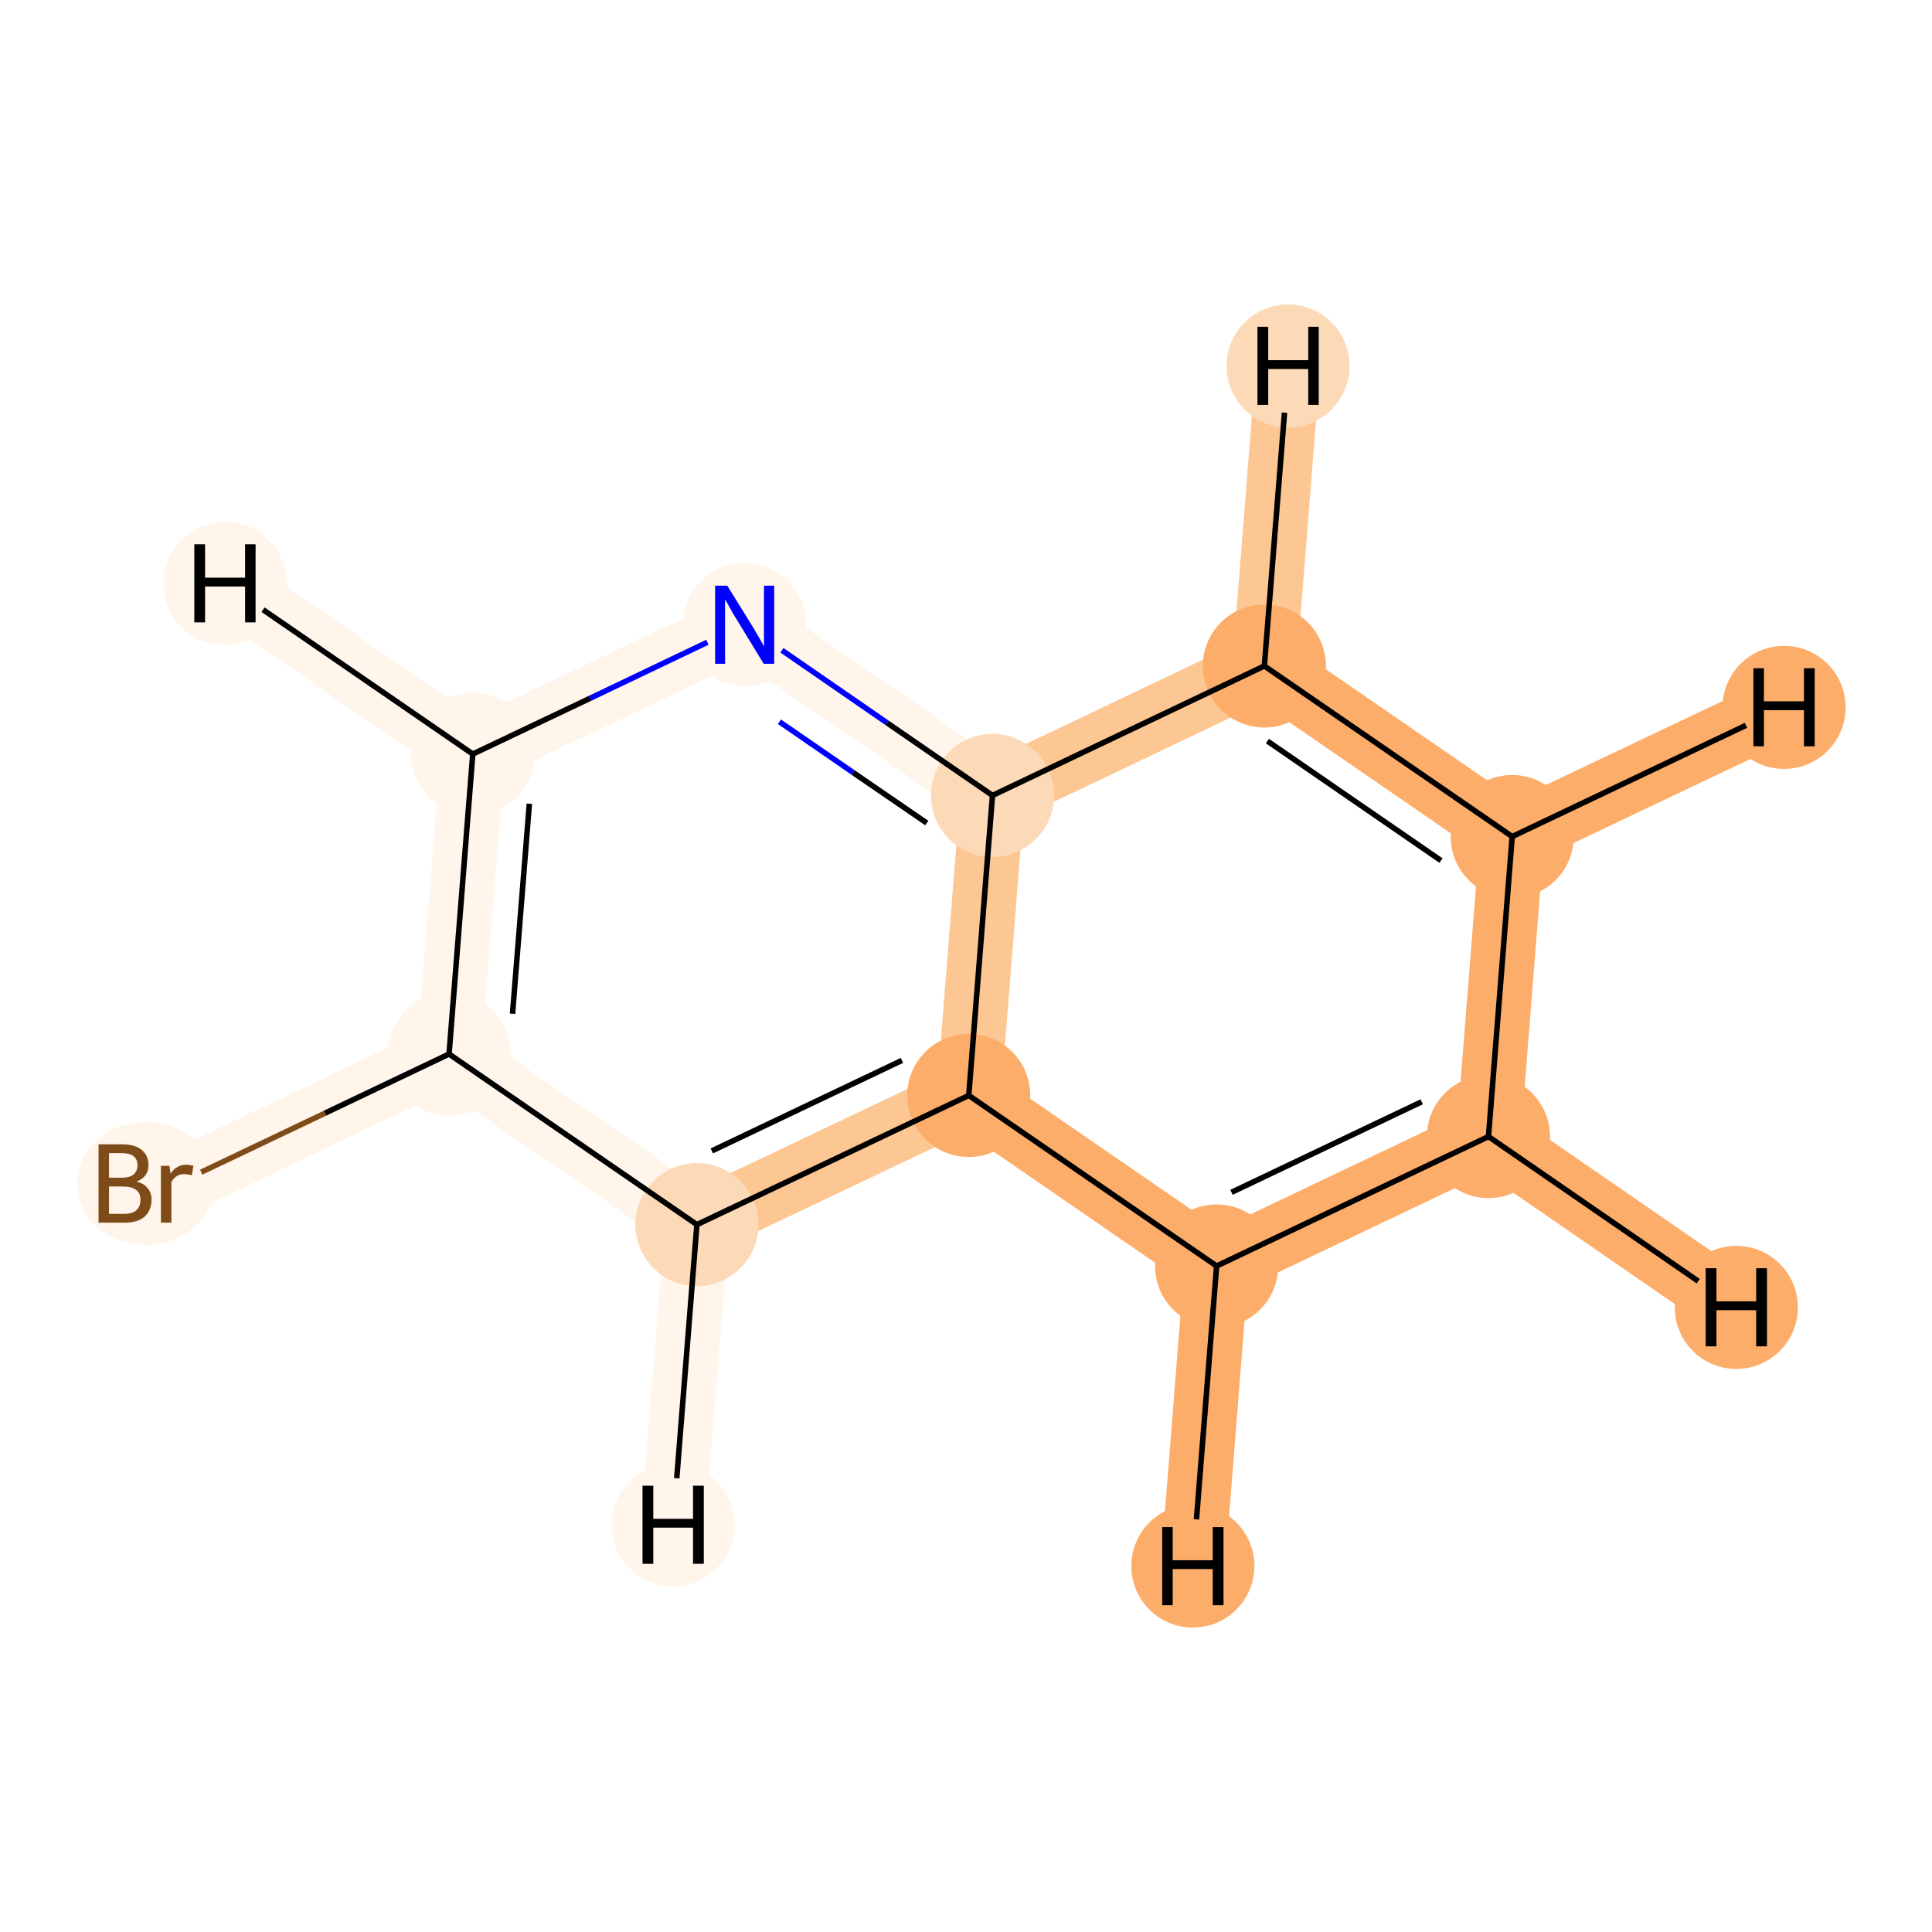 <?xml version='1.0' encoding='iso-8859-1'?>
<svg version='1.1' baseProfile='full'
              xmlns='http://www.w3.org/2000/svg'
                      xmlns:rdkit='http://www.rdkit.org/xml'
                      xmlns:xlink='http://www.w3.org/1999/xlink'
                  xml:space='preserve'
width='700px' height='700px' viewBox='0 0 700 700'>
<!-- END OF HEADER -->
<rect style='opacity:1.0;fill:#FFFFFF;stroke:none' width='700.0' height='700.0' x='0.0' y='0.0'> </rect>
<path d='M 64.2,428.8 L 162.7,381.9' style='fill:none;fill-rule:evenodd;stroke:#FFF5EB;stroke-width:23.3px;stroke-linecap:butt;stroke-linejoin:miter;stroke-opacity:1' />
<path d='M 162.7,381.9 L 171.3,273.2' style='fill:none;fill-rule:evenodd;stroke:#FFF5EB;stroke-width:23.3px;stroke-linecap:butt;stroke-linejoin:miter;stroke-opacity:1' />
<path d='M 162.7,381.9 L 252.5,443.7' style='fill:none;fill-rule:evenodd;stroke:#FFF5EB;stroke-width:23.3px;stroke-linecap:butt;stroke-linejoin:miter;stroke-opacity:1' />
<path d='M 171.3,273.2 L 269.8,226.3' style='fill:none;fill-rule:evenodd;stroke:#FFF5EB;stroke-width:23.3px;stroke-linecap:butt;stroke-linejoin:miter;stroke-opacity:1' />
<path d='M 171.3,273.2 L 81.5,211.4' style='fill:none;fill-rule:evenodd;stroke:#FFF5EB;stroke-width:23.3px;stroke-linecap:butt;stroke-linejoin:miter;stroke-opacity:1' />
<path d='M 269.8,226.3 L 359.6,288.2' style='fill:none;fill-rule:evenodd;stroke:#FFF5EB;stroke-width:23.3px;stroke-linecap:butt;stroke-linejoin:miter;stroke-opacity:1' />
<path d='M 359.6,288.2 L 351.0,396.9' style='fill:none;fill-rule:evenodd;stroke:#FDC793;stroke-width:23.3px;stroke-linecap:butt;stroke-linejoin:miter;stroke-opacity:1' />
<path d='M 359.6,288.2 L 458.1,241.3' style='fill:none;fill-rule:evenodd;stroke:#FDC793;stroke-width:23.3px;stroke-linecap:butt;stroke-linejoin:miter;stroke-opacity:1' />
<path d='M 351.0,396.9 L 252.5,443.7' style='fill:none;fill-rule:evenodd;stroke:#FDC793;stroke-width:23.3px;stroke-linecap:butt;stroke-linejoin:miter;stroke-opacity:1' />
<path d='M 351.0,396.9 L 440.8,458.7' style='fill:none;fill-rule:evenodd;stroke:#FDAD6A;stroke-width:23.3px;stroke-linecap:butt;stroke-linejoin:miter;stroke-opacity:1' />
<path d='M 252.5,443.7 L 243.9,552.5' style='fill:none;fill-rule:evenodd;stroke:#FFF5EB;stroke-width:23.3px;stroke-linecap:butt;stroke-linejoin:miter;stroke-opacity:1' />
<path d='M 440.8,458.7 L 539.3,411.8' style='fill:none;fill-rule:evenodd;stroke:#FDAD6A;stroke-width:23.3px;stroke-linecap:butt;stroke-linejoin:miter;stroke-opacity:1' />
<path d='M 440.8,458.7 L 432.2,567.4' style='fill:none;fill-rule:evenodd;stroke:#FDAD6A;stroke-width:23.3px;stroke-linecap:butt;stroke-linejoin:miter;stroke-opacity:1' />
<path d='M 539.3,411.8 L 547.9,303.1' style='fill:none;fill-rule:evenodd;stroke:#FDAD6A;stroke-width:23.3px;stroke-linecap:butt;stroke-linejoin:miter;stroke-opacity:1' />
<path d='M 539.3,411.8 L 629.1,473.7' style='fill:none;fill-rule:evenodd;stroke:#FDAD6A;stroke-width:23.3px;stroke-linecap:butt;stroke-linejoin:miter;stroke-opacity:1' />
<path d='M 547.9,303.1 L 458.1,241.3' style='fill:none;fill-rule:evenodd;stroke:#FDAD6A;stroke-width:23.3px;stroke-linecap:butt;stroke-linejoin:miter;stroke-opacity:1' />
<path d='M 547.9,303.1 L 646.4,256.3' style='fill:none;fill-rule:evenodd;stroke:#FDAD6A;stroke-width:23.3px;stroke-linecap:butt;stroke-linejoin:miter;stroke-opacity:1' />
<path d='M 458.1,241.3 L 466.7,132.6' style='fill:none;fill-rule:evenodd;stroke:#FDC793;stroke-width:23.3px;stroke-linecap:butt;stroke-linejoin:miter;stroke-opacity:1' />
<ellipse cx='52.9' cy='428.8' rx='24.4' ry='21.8'  style='fill:#FFF5EB;fill-rule:evenodd;stroke:#FFF5EB;stroke-width:1.0px;stroke-linecap:butt;stroke-linejoin:miter;stroke-opacity:1' />
<ellipse cx='162.7' cy='381.9' rx='21.8' ry='21.8'  style='fill:#FFF5EB;fill-rule:evenodd;stroke:#FFF5EB;stroke-width:1.0px;stroke-linecap:butt;stroke-linejoin:miter;stroke-opacity:1' />
<ellipse cx='171.3' cy='273.2' rx='21.8' ry='21.8'  style='fill:#FFF5EB;fill-rule:evenodd;stroke:#FFF5EB;stroke-width:1.0px;stroke-linecap:butt;stroke-linejoin:miter;stroke-opacity:1' />
<ellipse cx='269.8' cy='226.3' rx='21.8' ry='21.8'  style='fill:#FFF5EB;fill-rule:evenodd;stroke:#FFF5EB;stroke-width:1.0px;stroke-linecap:butt;stroke-linejoin:miter;stroke-opacity:1' />
<ellipse cx='359.6' cy='288.2' rx='21.8' ry='21.8'  style='fill:#FDDAB7;fill-rule:evenodd;stroke:#FDDAB7;stroke-width:1.0px;stroke-linecap:butt;stroke-linejoin:miter;stroke-opacity:1' />
<ellipse cx='351.0' cy='396.9' rx='21.8' ry='21.8'  style='fill:#FDAD6A;fill-rule:evenodd;stroke:#FDAD6A;stroke-width:1.0px;stroke-linecap:butt;stroke-linejoin:miter;stroke-opacity:1' />
<ellipse cx='252.5' cy='443.7' rx='21.8' ry='21.8'  style='fill:#FDDAB7;fill-rule:evenodd;stroke:#FDDAB7;stroke-width:1.0px;stroke-linecap:butt;stroke-linejoin:miter;stroke-opacity:1' />
<ellipse cx='440.8' cy='458.7' rx='21.8' ry='21.8'  style='fill:#FDAD6A;fill-rule:evenodd;stroke:#FDAD6A;stroke-width:1.0px;stroke-linecap:butt;stroke-linejoin:miter;stroke-opacity:1' />
<ellipse cx='539.3' cy='411.8' rx='21.8' ry='21.8'  style='fill:#FDAD6A;fill-rule:evenodd;stroke:#FDAD6A;stroke-width:1.0px;stroke-linecap:butt;stroke-linejoin:miter;stroke-opacity:1' />
<ellipse cx='547.9' cy='303.1' rx='21.8' ry='21.8'  style='fill:#FDAD6A;fill-rule:evenodd;stroke:#FDAD6A;stroke-width:1.0px;stroke-linecap:butt;stroke-linejoin:miter;stroke-opacity:1' />
<ellipse cx='458.1' cy='241.3' rx='21.8' ry='21.8'  style='fill:#FDAD6A;fill-rule:evenodd;stroke:#FDAD6A;stroke-width:1.0px;stroke-linecap:butt;stroke-linejoin:miter;stroke-opacity:1' />
<ellipse cx='81.5' cy='211.4' rx='21.8' ry='21.8'  style='fill:#FFF5EB;fill-rule:evenodd;stroke:#FFF5EB;stroke-width:1.0px;stroke-linecap:butt;stroke-linejoin:miter;stroke-opacity:1' />
<ellipse cx='243.9' cy='552.5' rx='21.8' ry='21.8'  style='fill:#FFF5EB;fill-rule:evenodd;stroke:#FFF5EB;stroke-width:1.0px;stroke-linecap:butt;stroke-linejoin:miter;stroke-opacity:1' />
<ellipse cx='432.2' cy='567.4' rx='21.8' ry='21.8'  style='fill:#FDAD6A;fill-rule:evenodd;stroke:#FDAD6A;stroke-width:1.0px;stroke-linecap:butt;stroke-linejoin:miter;stroke-opacity:1' />
<ellipse cx='629.1' cy='473.7' rx='21.8' ry='21.8'  style='fill:#FDAD6A;fill-rule:evenodd;stroke:#FDAD6A;stroke-width:1.0px;stroke-linecap:butt;stroke-linejoin:miter;stroke-opacity:1' />
<ellipse cx='646.4' cy='256.3' rx='21.8' ry='21.8'  style='fill:#FDAD6A;fill-rule:evenodd;stroke:#FDAD6A;stroke-width:1.0px;stroke-linecap:butt;stroke-linejoin:miter;stroke-opacity:1' />
<ellipse cx='466.7' cy='132.6' rx='21.8' ry='21.8'  style='fill:#FDDAB7;fill-rule:evenodd;stroke:#FDDAB7;stroke-width:1.0px;stroke-linecap:butt;stroke-linejoin:miter;stroke-opacity:1' />
<path class='bond-0 atom-0 atom-1' d='M 72.9,424.7 L 117.8,403.3' style='fill:none;fill-rule:evenodd;stroke:#7F4C19;stroke-width:2.0px;stroke-linecap:butt;stroke-linejoin:miter;stroke-opacity:1' />
<path class='bond-0 atom-0 atom-1' d='M 117.8,403.3 L 162.7,381.9' style='fill:none;fill-rule:evenodd;stroke:#000000;stroke-width:2.0px;stroke-linecap:butt;stroke-linejoin:miter;stroke-opacity:1' />
<path class='bond-1 atom-1 atom-2' d='M 162.7,381.9 L 171.3,273.2' style='fill:none;fill-rule:evenodd;stroke:#000000;stroke-width:2.0px;stroke-linecap:butt;stroke-linejoin:miter;stroke-opacity:1' />
<path class='bond-1 atom-1 atom-2' d='M 185.7,367.3 L 191.8,291.2' style='fill:none;fill-rule:evenodd;stroke:#000000;stroke-width:2.0px;stroke-linecap:butt;stroke-linejoin:miter;stroke-opacity:1' />
<path class='bond-10 atom-6 atom-1' d='M 252.5,443.7 L 162.7,381.9' style='fill:none;fill-rule:evenodd;stroke:#000000;stroke-width:2.0px;stroke-linecap:butt;stroke-linejoin:miter;stroke-opacity:1' />
<path class='bond-2 atom-2 atom-3' d='M 171.3,273.2 L 213.8,253.0' style='fill:none;fill-rule:evenodd;stroke:#000000;stroke-width:2.0px;stroke-linecap:butt;stroke-linejoin:miter;stroke-opacity:1' />
<path class='bond-2 atom-2 atom-3' d='M 213.8,253.0 L 256.3,232.7' style='fill:none;fill-rule:evenodd;stroke:#0000FF;stroke-width:2.0px;stroke-linecap:butt;stroke-linejoin:miter;stroke-opacity:1' />
<path class='bond-12 atom-2 atom-11' d='M 171.3,273.2 L 95.3,220.9' style='fill:none;fill-rule:evenodd;stroke:#000000;stroke-width:2.0px;stroke-linecap:butt;stroke-linejoin:miter;stroke-opacity:1' />
<path class='bond-3 atom-3 atom-4' d='M 283.3,235.6 L 321.4,261.9' style='fill:none;fill-rule:evenodd;stroke:#0000FF;stroke-width:2.0px;stroke-linecap:butt;stroke-linejoin:miter;stroke-opacity:1' />
<path class='bond-3 atom-3 atom-4' d='M 321.4,261.9 L 359.6,288.2' style='fill:none;fill-rule:evenodd;stroke:#000000;stroke-width:2.0px;stroke-linecap:butt;stroke-linejoin:miter;stroke-opacity:1' />
<path class='bond-3 atom-3 atom-4' d='M 282.4,261.5 L 309.1,279.9' style='fill:none;fill-rule:evenodd;stroke:#0000FF;stroke-width:2.0px;stroke-linecap:butt;stroke-linejoin:miter;stroke-opacity:1' />
<path class='bond-3 atom-3 atom-4' d='M 309.1,279.9 L 335.8,298.2' style='fill:none;fill-rule:evenodd;stroke:#000000;stroke-width:2.0px;stroke-linecap:butt;stroke-linejoin:miter;stroke-opacity:1' />
<path class='bond-4 atom-4 atom-5' d='M 359.6,288.2 L 351.0,396.9' style='fill:none;fill-rule:evenodd;stroke:#000000;stroke-width:2.0px;stroke-linecap:butt;stroke-linejoin:miter;stroke-opacity:1' />
<path class='bond-11 atom-10 atom-4' d='M 458.1,241.3 L 359.6,288.2' style='fill:none;fill-rule:evenodd;stroke:#000000;stroke-width:2.0px;stroke-linecap:butt;stroke-linejoin:miter;stroke-opacity:1' />
<path class='bond-5 atom-5 atom-6' d='M 351.0,396.9 L 252.5,443.7' style='fill:none;fill-rule:evenodd;stroke:#000000;stroke-width:2.0px;stroke-linecap:butt;stroke-linejoin:miter;stroke-opacity:1' />
<path class='bond-5 atom-5 atom-6' d='M 326.8,384.2 L 257.9,417.0' style='fill:none;fill-rule:evenodd;stroke:#000000;stroke-width:2.0px;stroke-linecap:butt;stroke-linejoin:miter;stroke-opacity:1' />
<path class='bond-6 atom-5 atom-7' d='M 351.0,396.9 L 440.8,458.7' style='fill:none;fill-rule:evenodd;stroke:#000000;stroke-width:2.0px;stroke-linecap:butt;stroke-linejoin:miter;stroke-opacity:1' />
<path class='bond-13 atom-6 atom-12' d='M 252.5,443.7 L 245.2,535.6' style='fill:none;fill-rule:evenodd;stroke:#000000;stroke-width:2.0px;stroke-linecap:butt;stroke-linejoin:miter;stroke-opacity:1' />
<path class='bond-7 atom-7 atom-8' d='M 440.8,458.7 L 539.3,411.8' style='fill:none;fill-rule:evenodd;stroke:#000000;stroke-width:2.0px;stroke-linecap:butt;stroke-linejoin:miter;stroke-opacity:1' />
<path class='bond-7 atom-7 atom-8' d='M 446.2,432.0 L 515.1,399.2' style='fill:none;fill-rule:evenodd;stroke:#000000;stroke-width:2.0px;stroke-linecap:butt;stroke-linejoin:miter;stroke-opacity:1' />
<path class='bond-14 atom-7 atom-13' d='M 440.8,458.7 L 433.5,550.5' style='fill:none;fill-rule:evenodd;stroke:#000000;stroke-width:2.0px;stroke-linecap:butt;stroke-linejoin:miter;stroke-opacity:1' />
<path class='bond-8 atom-8 atom-9' d='M 539.3,411.8 L 547.9,303.1' style='fill:none;fill-rule:evenodd;stroke:#000000;stroke-width:2.0px;stroke-linecap:butt;stroke-linejoin:miter;stroke-opacity:1' />
<path class='bond-15 atom-8 atom-14' d='M 539.3,411.8 L 615.3,464.2' style='fill:none;fill-rule:evenodd;stroke:#000000;stroke-width:2.0px;stroke-linecap:butt;stroke-linejoin:miter;stroke-opacity:1' />
<path class='bond-9 atom-9 atom-10' d='M 547.9,303.1 L 458.1,241.3' style='fill:none;fill-rule:evenodd;stroke:#000000;stroke-width:2.0px;stroke-linecap:butt;stroke-linejoin:miter;stroke-opacity:1' />
<path class='bond-9 atom-9 atom-10' d='M 522.1,311.8 L 459.2,268.5' style='fill:none;fill-rule:evenodd;stroke:#000000;stroke-width:2.0px;stroke-linecap:butt;stroke-linejoin:miter;stroke-opacity:1' />
<path class='bond-16 atom-9 atom-15' d='M 547.9,303.1 L 632.6,262.8' style='fill:none;fill-rule:evenodd;stroke:#000000;stroke-width:2.0px;stroke-linecap:butt;stroke-linejoin:miter;stroke-opacity:1' />
<path class='bond-17 atom-10 atom-16' d='M 458.1,241.3 L 465.4,149.5' style='fill:none;fill-rule:evenodd;stroke:#000000;stroke-width:2.0px;stroke-linecap:butt;stroke-linejoin:miter;stroke-opacity:1' />
<path  class='atom-0' d='M 49.5 428.1
Q 52.2 428.8, 53.5 430.5
Q 54.9 432.2, 54.9 434.6
Q 54.9 438.5, 52.4 440.8
Q 49.9 443.0, 45.2 443.0
L 35.7 443.0
L 35.7 414.6
L 44.1 414.6
Q 48.9 414.6, 51.3 416.6
Q 53.8 418.6, 53.8 422.2
Q 53.8 426.4, 49.5 428.1
M 39.5 417.8
L 39.5 426.7
L 44.1 426.7
Q 46.9 426.7, 48.3 425.6
Q 49.8 424.4, 49.8 422.2
Q 49.8 417.8, 44.1 417.8
L 39.5 417.8
M 45.2 439.8
Q 48.0 439.8, 49.5 438.4
Q 50.9 437.1, 50.9 434.6
Q 50.9 432.3, 49.3 431.1
Q 47.7 429.9, 44.6 429.9
L 39.5 429.9
L 39.5 439.8
L 45.2 439.8
' fill='#7F4C19'/>
<path  class='atom-0' d='M 61.4 422.4
L 61.8 425.2
Q 64.0 422.0, 67.5 422.0
Q 68.6 422.0, 70.1 422.4
L 69.5 425.8
Q 67.8 425.4, 66.9 425.4
Q 65.2 425.4, 64.1 426.1
Q 63.0 426.7, 62.1 428.3
L 62.1 443.0
L 58.3 443.0
L 58.3 422.4
L 61.4 422.4
' fill='#7F4C19'/>
<path  class='atom-3' d='M 263.5 212.2
L 272.8 227.2
Q 273.7 228.7, 275.2 231.3
Q 276.7 234.0, 276.8 234.2
L 276.8 212.2
L 280.5 212.2
L 280.5 240.5
L 276.7 240.5
L 266.7 224.1
Q 265.5 222.2, 264.3 220.0
Q 263.1 217.8, 262.7 217.1
L 262.7 240.5
L 259.1 240.5
L 259.1 212.2
L 263.5 212.2
' fill='#0000FF'/>
<path  class='atom-11' d='M 70.4 197.2
L 74.3 197.2
L 74.3 209.3
L 88.8 209.3
L 88.8 197.2
L 92.6 197.2
L 92.6 225.5
L 88.8 225.5
L 88.8 212.5
L 74.3 212.5
L 74.3 225.5
L 70.4 225.5
L 70.4 197.2
' fill='#000000'/>
<path  class='atom-12' d='M 232.8 538.3
L 236.7 538.3
L 236.7 550.3
L 251.1 550.3
L 251.1 538.3
L 255.0 538.3
L 255.0 566.6
L 251.1 566.6
L 251.1 553.5
L 236.7 553.5
L 236.7 566.6
L 232.8 566.6
L 232.8 538.3
' fill='#000000'/>
<path  class='atom-13' d='M 421.1 553.3
L 424.9 553.3
L 424.9 565.3
L 439.4 565.3
L 439.4 553.3
L 443.3 553.3
L 443.3 581.6
L 439.4 581.6
L 439.4 568.5
L 424.9 568.5
L 424.9 581.6
L 421.1 581.6
L 421.1 553.3
' fill='#000000'/>
<path  class='atom-14' d='M 618.0 459.5
L 621.9 459.5
L 621.9 471.5
L 636.3 471.5
L 636.3 459.5
L 640.2 459.5
L 640.2 487.8
L 636.3 487.8
L 636.3 474.7
L 621.9 474.7
L 621.9 487.8
L 618.0 487.8
L 618.0 459.5
' fill='#000000'/>
<path  class='atom-15' d='M 635.3 242.1
L 639.1 242.1
L 639.1 254.1
L 653.6 254.1
L 653.6 242.1
L 657.5 242.1
L 657.5 270.4
L 653.6 270.4
L 653.6 257.3
L 639.1 257.3
L 639.1 270.4
L 635.3 270.4
L 635.3 242.1
' fill='#000000'/>
<path  class='atom-16' d='M 455.6 118.4
L 459.5 118.4
L 459.5 130.5
L 474.0 130.5
L 474.0 118.4
L 477.8 118.4
L 477.8 146.7
L 474.0 146.7
L 474.0 133.7
L 459.5 133.7
L 459.5 146.7
L 455.6 146.7
L 455.6 118.4
' fill='#000000'/>
</svg>
